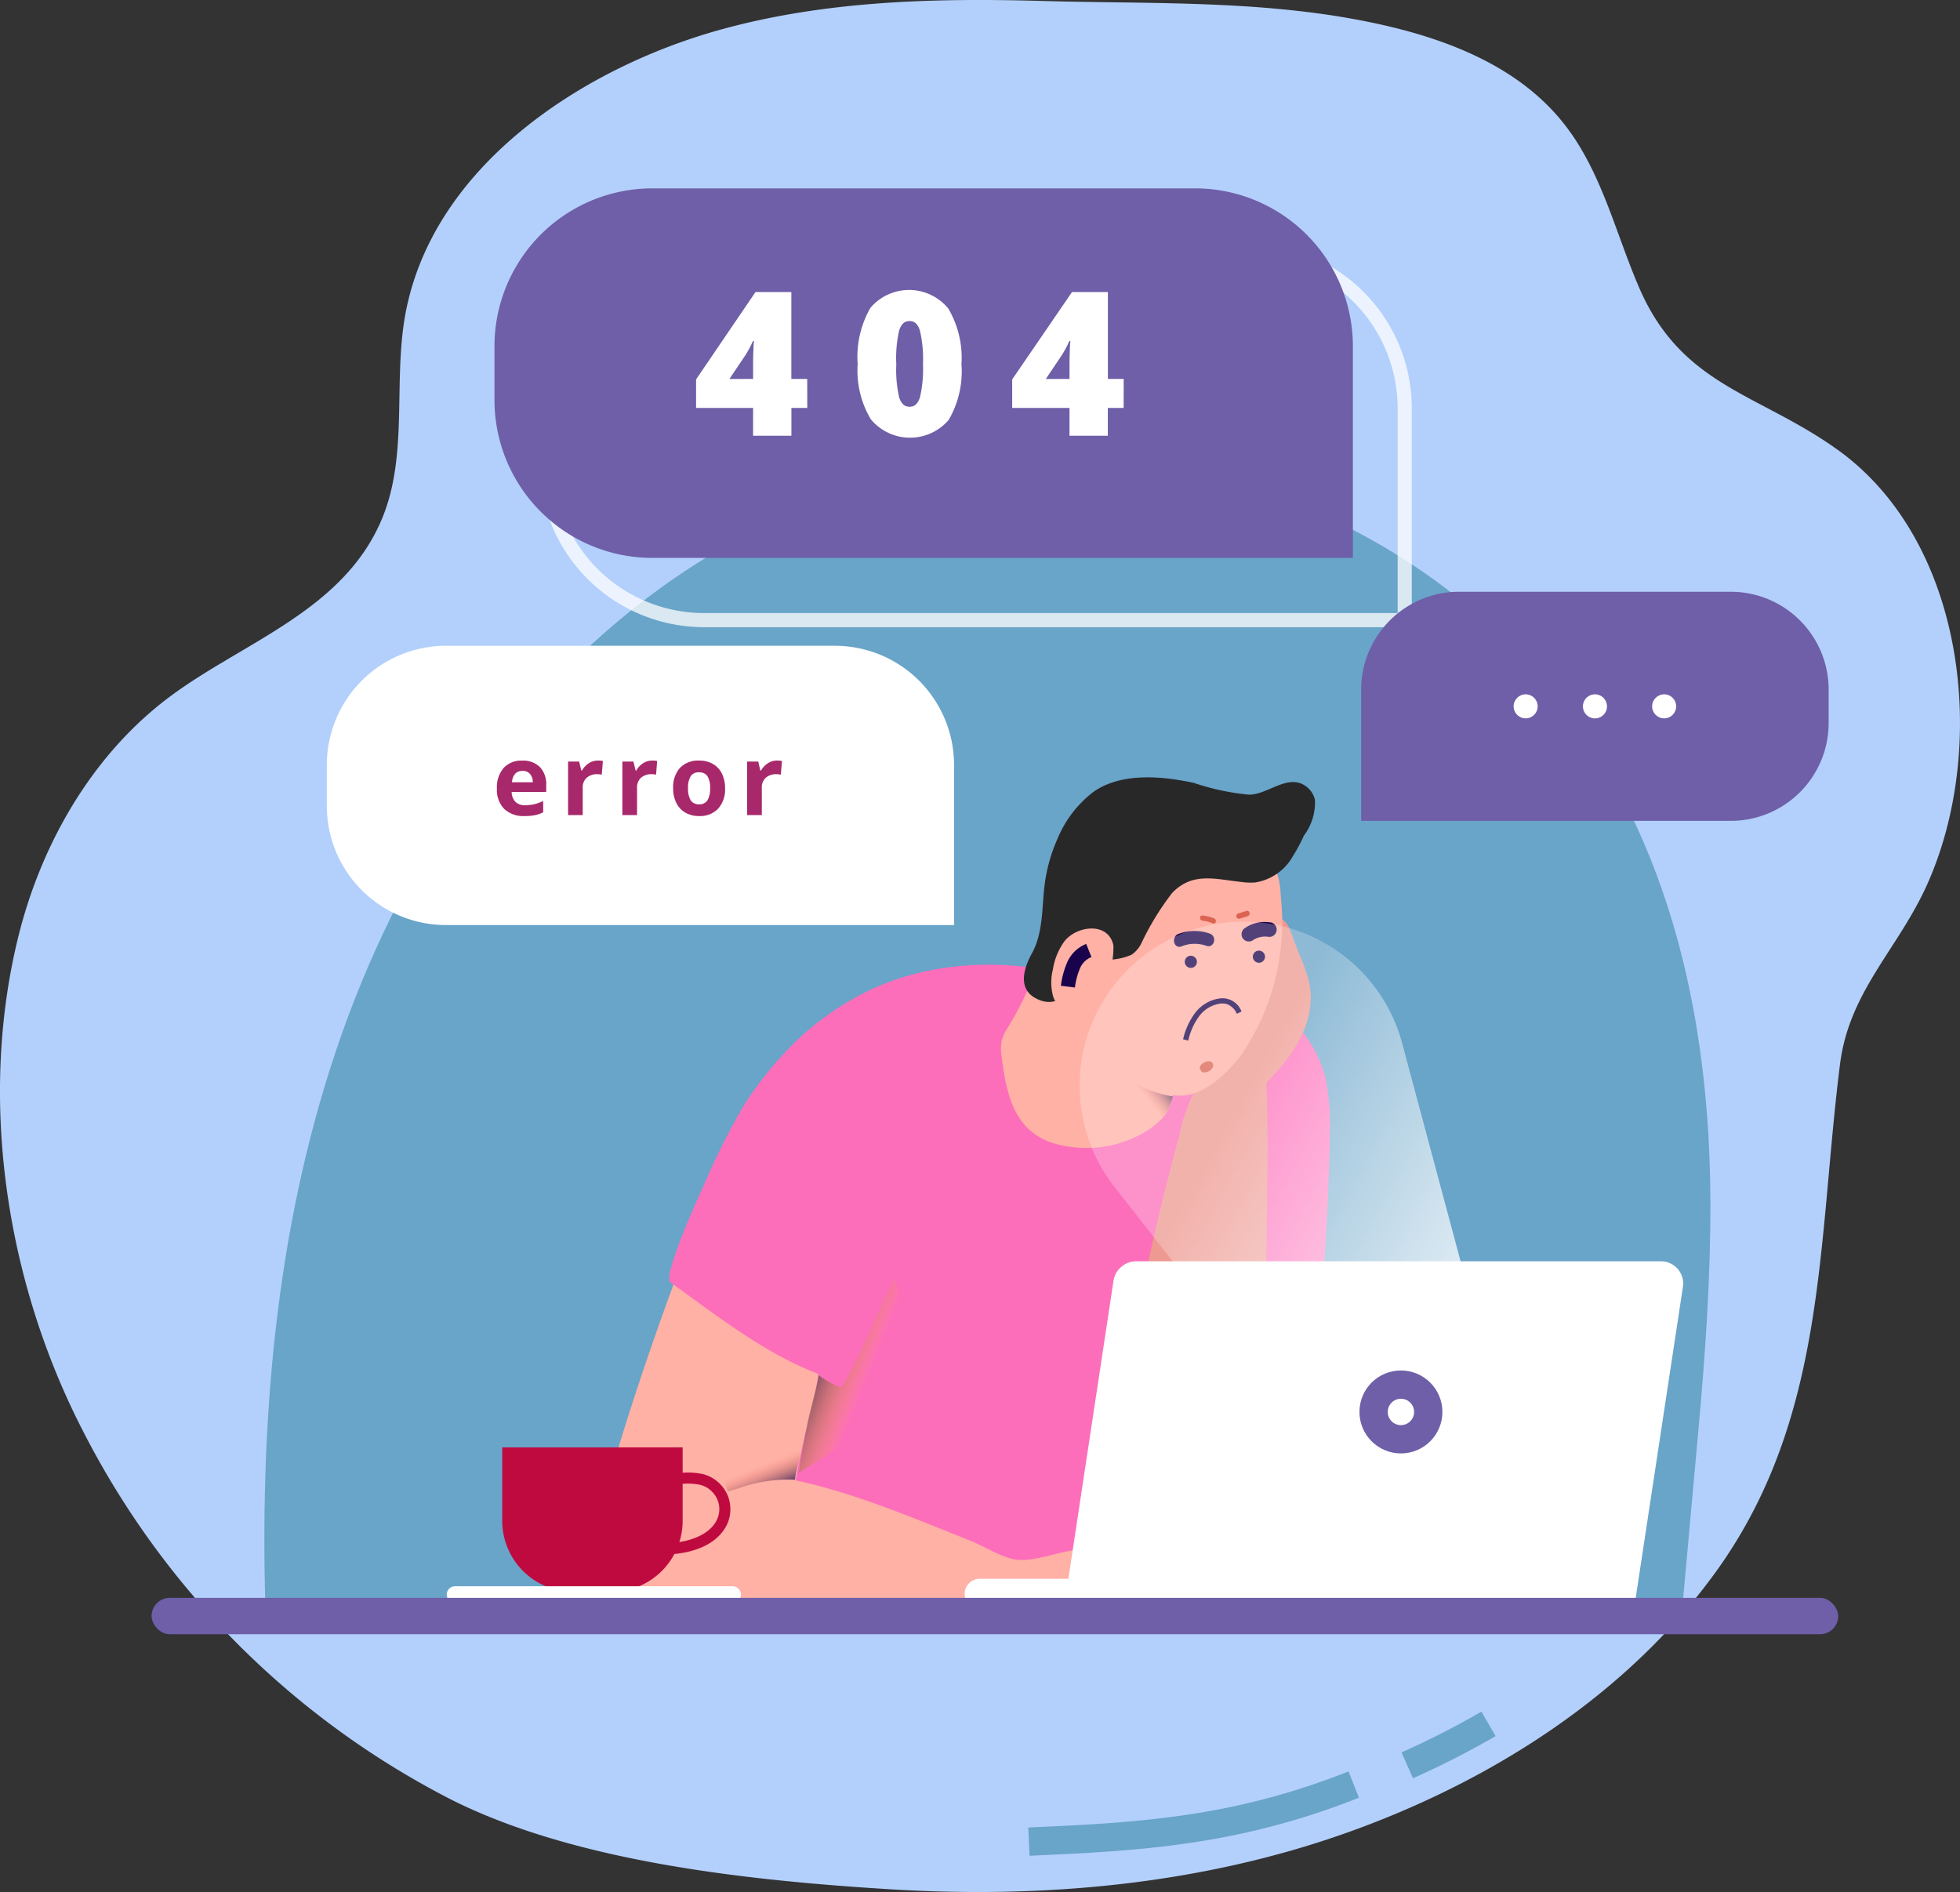 <svg xmlns="http://www.w3.org/2000/svg" xmlns:xlink="http://www.w3.org/1999/xlink" width="138.581" height="133.76" viewBox="0 0 138.581 133.76">
  <rect x="0" y="0" width="138.581" height="133.76" fill="#333333" stroke="none"/>
  <defs>
    <linearGradient id="linear-gradient" x1="0.136" y1="1.082" x2="0.58" y2="0.085" gradientUnits="objectBoundingBox">
      <stop offset="0" stop-color="#201b59" stop-opacity="0.91"/>
      <stop offset="0.56" stop-color="#fc0" stop-opacity="0"/>
    </linearGradient>
    <linearGradient id="linear-gradient-2" x1="0.122" y1="0.339" x2="0.816" y2="0.77" xlink:href="#linear-gradient"/>
    <linearGradient id="linear-gradient-3" x1="-0.556" y1="-1.922" x2="-1.631" y2="-0.878" gradientUnits="objectBoundingBox">
      <stop offset="0.27" stop-color="#201b59" stop-opacity="0.91"/>
      <stop offset="0.56" stop-color="#ff735f" stop-opacity="0"/>
    </linearGradient>
    <linearGradient id="linear-gradient-4" x1="0.822" y1="1.348" x2="0.246" y2="0.055" xlink:href="#linear-gradient-3"/>
    <linearGradient id="linear-gradient-5" x1="0.811" y1="0.646" x2="-0.035" y2="-0.005" gradientUnits="objectBoundingBox">
      <stop offset="0" stop-color="#fff"/>
      <stop offset="0.55" stop-color="#fff" stop-opacity="0.302"/>
    </linearGradient>
  </defs>
  <g id="Layer_2" data-name="Layer 2" transform="translate(-3.42 -0.667)">
    <g id="OBJEKTS" transform="translate(0.994 0.667)">
      <path id="Path_3312" data-name="Path 3312" d="M52.09,160.23H79.579a8.43,8.43,0,0,1,8.43,8.43v11.315H52.09a8.43,8.43,0,0,1-8.43-8.43v-2.877A8.43,8.43,0,0,1,52.09,160.23Z" transform="translate(-28.022 -101.747)" fill="none" stroke="#fff" stroke-miterlimit="10" stroke-width="2"/>
      <path id="Path_3313" data-name="Path 3313" d="M102.684,130.289c10.1-3.563,19.877-9.654,26.272-18.531,7.825-10.864,7.155-23.175,8.756-35.864.652-5.157,4.105-8.122,6.161-12.7,4.332-9.643,2.8-24.165-6.315-30.718C131.947,28.447,126.523,28,123.5,20.984c-1.671-3.881-2.646-8.151-5.245-11.487C114.5,4.671,108.12,2.772,102.076,1.8,95.046.7,88.181.939,81.133.73,73.63.525,66.006.727,58.7,2.724c-9.9,2.7-20.771,9.793-22.5,20.588-.733,4.626.227,9.563-1.528,13.906-2.646,6.539-9.695,8.756-14.936,12.616-5.633,4.149-9.3,10.629-10.9,17.348C6.094,78.642,8.1,91.371,13.447,101.77a59.838,59.838,0,0,0,26.221,26.2c8.8,4.365,20.976,5.652,30.909,6.264C81.426,134.9,92.48,133.892,102.684,130.289Z" transform="translate(-5.187 -0.667)" fill="#b3d0fc"/>
      <path id="Path_3314" data-name="Path 3314" d="M160.854,141.567c-.062-16.376-4.593-32.107-17.916-42.66-16.442-13.023-39.427-12.85-56.232-.7-11,7.943-18.693,19.895-23.021,32.749s-5.436,26.6-4.974,40.156l100.061.312,1.25-13.807C160.5,152.343,160.876,146.951,160.854,141.567Z" transform="translate(-37.495 -56.697)" fill="#69a4c9"/>
      <path id="Path_3316" data-name="Path 3316" d="M124.164,49h38.368a11.161,11.161,0,0,1,11.161,11.161V75.126H124.164A11.161,11.161,0,0,1,113,63.958v-3.8A11.161,11.161,0,0,1,124.164,49Z" transform="translate(-71.947 -31.285)" fill="none" stroke="#fff" stroke-miterlimit="10" stroke-width="1" opacity="0.75"/>
      <path id="Path_3325" data-name="Path 3325" d="M123.715,247.529c-.7,2.39-1.3,5.164.114,7.213,1.7,2.474,5.6,2.445,8.063.733s3.779-4.611,4.915-7.389a59.4,59.4,0,0,0,4.259-14.511c.389-2.932.051-6.568-2.61-7.855-4.09-1.979-7.58,1.177-8.9,4.637C127.38,236,125.408,241.716,123.715,247.529Z" transform="translate(-78.263 -142.846)" fill="#ffb1a5"/>
      <path id="Path_3326" data-name="Path 3326" d="M144.843,193.014a24.787,24.787,0,0,0-2.822,3.632,47.343,47.343,0,0,0-2.833,5.633c-.319.671-2.98,6.506-2.386,6.931,3.346,2.393,6.634,5.007,10.464,6.473a22.949,22.949,0,0,1-.671,3.126q-.389,1.561-.707,3.134c-.418,2.086-.733,4.2-1.1,6.3-.205,1.169-.4,2.342-.6,3.511-.088.524,16.567,1.635,18.077,1.657,4.4.066,11.329,1.3,14-3.2a12.146,12.146,0,0,0,1.232-3.5,86.168,86.168,0,0,0,2.2-21.625,18.662,18.662,0,0,0-3.757-11.7c-1.206-1.895-3.1-2.932-5.131-3.9-6.062-2.9-13.363-3.838-19.514-1.125A19.968,19.968,0,0,0,144.843,193.014Z" transform="translate(-86.97 -118.546)" fill="#fd6eba"/>
      <path id="Path_3327" data-name="Path 3327" d="M228.19,234.625c-.165.385-.33.77-.5,1.155-.638,1.466-2.247,4.032-2.247,5.655a15.577,15.577,0,0,0-.671,7.294,19.9,19.9,0,0,0,.792,2.848,11.973,11.973,0,0,0,1.591,3.357c.674.894,2.276,2.309,3.519,1.833,1.3-.5,2.261-2.855,2.756-4.032,2.932-6.9,4.105-14.485,4.82-21.911a3.87,3.87,0,0,0-1.155-3.57,4.415,4.415,0,0,0-2.4-1.833,2.905,2.905,0,0,0-2.628,1.059,8.855,8.855,0,0,0-1.466,2.566Q229.4,231.839,228.19,234.625Z" transform="translate(-142.638 -143.019)" fill="#ff735f"/>
      <path id="Path_3328" data-name="Path 3328" d="M234.335,211.947c-.568-.158-8.467-2.078-8.485-1.1q.088-6.44.711-12.85a14.122,14.122,0,0,1,.8-4.006,5.118,5.118,0,0,1,2.727-2.907,5.293,5.293,0,0,1,2.984-.114,8.76,8.76,0,0,1,6.491,6.3,16.4,16.4,0,0,1,.323,4.065c-.037,4.032-.337,8.063-.575,12.1C237.593,213.405,235.937,212.4,234.335,211.947Z" transform="translate(-143.435 -121.117)" fill="#fd6eba"/>
      <path id="Path_3329" data-name="Path 3329" d="M244.569,181.853a5.5,5.5,0,0,1,.2,1.122c.165,2.566-1.525,4.724-3.222,6.462-.667.682-1.605,1.155-2.2,1.862-.689.806-.656,2.14-1.833,2.5a1.466,1.466,0,0,1-1.671-2.053,10.681,10.681,0,0,1,.9-2.177,4.293,4.293,0,0,1,1.488-1.1,4.193,4.193,0,0,0,1.95-2.877c.312-2.166,0-4.607.751-6.678a2.324,2.324,0,0,1,.594-.964,1.1,1.1,0,0,1,1.056-.264c.531.183.733.8.924,1.33C243.814,179.977,244.294,180.886,244.569,181.853Z" transform="translate(-149.678 -112.781)" fill="#ee9991"/>
      <path id="Path_3330" data-name="Path 3330" d="M231.95,225.5a42.751,42.751,0,0,1-1.067,13.84c-.367,1.341-1,3.262-2.3,4.013-1.466.843-3.764.161-5.131-.616a6.686,6.686,0,0,1-2.327-2.016,7.732,7.732,0,0,1-.843-4.765c.282-4.4,1.371-8.478,2.2-12.755q1.389-6.99,3.247-13.877a7.756,7.756,0,0,1,2.852-4.655c1.169-.88,3.13-2.045,3.236.246C232.166,211.77,231.587,218.631,231.95,225.5Z" transform="translate(-139.884 -129.206)" fill="#ee9991"/>
      <path id="Path_3331" data-name="Path 3331" d="M201.075,173.6a2.654,2.654,0,0,0-.326.773,3.131,3.131,0,0,0,0,1.078c.334,2.679.891,5.326,3.761,6.165a8.166,8.166,0,0,0,6-.616,6.275,6.275,0,0,0,1.55-1.122,2.668,2.668,0,0,0,.781-1.712c1.928.425,3.922-1.539,4.926-2.932a16.685,16.685,0,0,0,2.712-11.186,5.228,5.228,0,0,0-.814-2.731,5.611,5.611,0,0,0-1.547-1.275,8.236,8.236,0,0,0-8.331-.447c-2.617,1.21-4.435,3.8-5.663,6.312-.513,1.052-.6,2.441-1.015,3.566a21.756,21.756,0,0,1-1.833,3.793C201.215,173.366,201.141,173.483,201.075,173.6Z" transform="translate(-127.505 -100.764)" fill="#ffb1a5"/>
      <path id="Path_3332" data-name="Path 3332" d="M207.516,154.921a8.023,8.023,0,0,1,2.547-3.3c1.983-1.374,4.849-1.1,7.078-.619a17.086,17.086,0,0,0,3.9.832c1.206,0,2.452-1.213,3.618-.81a1.638,1.638,0,0,1,1.045,1.173,3.869,3.869,0,0,1-.773,2.518,12.948,12.948,0,0,1-1.037,1.858,3.735,3.735,0,0,1-2.4,1.466,4.374,4.374,0,0,1-.953-.029c-1.891-.2-3.482-.733-4.933.773a19.282,19.282,0,0,0-2.2,3.607,2.115,2.115,0,0,1-.667.759,4.277,4.277,0,0,1-1.3.334c-1.88.436-3.115,3.588-5.1,2.91-1.7-.583-1.316-2.13-.641-3.354.836-1.525.678-3.372.927-5.095A11.685,11.685,0,0,1,207.516,154.921Z" transform="translate(-130.306 -95.653)" fill="#282828"/>
      <path id="Path_3333" data-name="Path 3333" d="M211.338,180.671a4.64,4.64,0,0,0-.814,1.994,3.768,3.768,0,0,0,0,1.833,1.726,1.726,0,0,0,1.279,1.228,1.69,1.69,0,0,0,1.345-.444,6.14,6.14,0,0,0,1.657-4.318C214.454,179.264,212.2,179.561,211.338,180.671Z" transform="translate(-133.655 -114.121)" fill="#ffb1a5"/>
      <path id="Path_3334" data-name="Path 3334" d="M215.1,184a1.968,1.968,0,0,0-1.081,1.056,5.681,5.681,0,0,0-.4,1.5" transform="translate(-135.688 -116.804)" fill="none" stroke="#19034d" stroke-miterlimit="10" stroke-width="1"/>
      <path id="Path_3335" data-name="Path 3335" d="M250.146,184.364a.429.429,0,1,1-.513-.323A.429.429,0,0,1,250.146,184.364Z" transform="translate(-158.29 -116.824)" fill="#19034d"/>
      <path id="Path_3336" data-name="Path 3336" d="M237.016,185.381a.429.429,0,1,1-.495-.352.429.429,0,0,1,.495.352Z" transform="translate(-149.969 -117.453)" fill="#19034d"/>
      <path id="Path_3337" data-name="Path 3337" d="M220.714,282.14c-.187,1.195-.334,2.393-.411,3.6a7.779,7.779,0,0,0,.843,4.765,6.685,6.685,0,0,0,2.327,2.016c1.36.777,3.665,1.466,5.131.616,1.3-.733,1.921-2.672,2.3-4.013a33.026,33.026,0,0,0,1.1-6.964Z" transform="translate(-139.897 -178.974)" fill="url(#linear-gradient)"/>
      <path id="Path_3338" data-name="Path 3338" d="M170.351,252.86l-2-5.71c.051.139-.367.777-.425.927l-.451.99c-.308.678-.616,1.356-.931,2.034a37.539,37.539,0,0,1-1.921,3.793,5.319,5.319,0,0,1-1.613-.865c-.2,1.158-.561,2.243-.792,3.394-.121.6-.227,1.195-.341,1.8-.055.3-.11.6-.169.909-.022.125-.07.773-.165.832a38.763,38.763,0,0,0,8.485-6.722,1.385,1.385,0,0,0,.443-.733A1.426,1.426,0,0,0,170.351,252.86Z" transform="translate(-102.696 -156.808)" fill="url(#linear-gradient-2)"/>
      <path id="Path_3339" data-name="Path 3339" d="M249.067,178.522a2.426,2.426,0,0,0-1.679.389.528.528,0,0,0-.209.7.52.52,0,0,0,.7.209,1.547,1.547,0,0,1,1.144-.268.517.517,0,1,0,.044-1.03Z" transform="translate(-156.91 -113.32)" fill="#19034d"/>
      <path id="Path_3340" data-name="Path 3340" d="M236.647,180.429a3.216,3.216,0,0,0-2.2,0c-.564.154-.425,1.063.143.905a2.5,2.5,0,0,1,1.734-.07C236.889,181.521,237.182,180.674,236.647,180.429Z" transform="translate(-148.654 -114.417)" fill="#19034d"/>
      <path id="Path_3341" data-name="Path 3341" d="M223.142,207.48q-.066,1.44-.106,2.874c0,.5-.026,1-.033,1.5,0,.092-.026.26-.033.436a9.529,9.529,0,0,0,1.734-.495,3.742,3.742,0,0,0,1.928-1.638,5.157,5.157,0,0,0,.33-.964A8.148,8.148,0,0,1,223.142,207.48Z" transform="translate(-141.611 -131.678)" fill="url(#linear-gradient-3)"/>
      <path id="Path_3342" data-name="Path 3342" d="M149.863,295.184c4.966.594,10.435,1.235,15.211-.172a19.426,19.426,0,0,0-2.544-3.137,6.524,6.524,0,0,0-3.544-1.811,8.6,8.6,0,0,0-2.126.062c-1.235.15-2.841.8-4.057.693-1.034-.084-2.386-.971-3.365-1.356-6.645-2.632-14.525-6.213-21.79-4.3-3.665.968-5.886,4.032-3.354,7.492,1.415,1.928,3.706,1.569,5.934,1.605,6.018.1,12.055.051,18.044.733Z" transform="translate(-78.414 -180.545)" fill="#ffb1a5"/>
      <path id="Path_3343" data-name="Path 3343" d="M236.2,196.21l-.367-.092a4.93,4.93,0,0,1,.828-1.833,2.628,2.628,0,0,1,1.748-1.052,1.433,1.433,0,0,1,1.554.924l-.33.158a1.239,1.239,0,0,0-.7-.682,1.2,1.2,0,0,0-.48-.037,2.28,2.28,0,0,0-1.5.913A4.567,4.567,0,0,0,236.2,196.21Z" transform="translate(-149.757 -122.644)" fill="#19034d"/>
      <path id="Path_3344" data-name="Path 3344" d="M152.473,276.707l-.147-.253q-.517-.85-.979-1.734a10.843,10.843,0,0,1-1.448,1.268,12.384,12.384,0,0,0-1.9,1.653c-.367.367-.7.751-1.037,1.14.088.209.176.418.264.634.04.1.088.209.136.312.227-.077.462-.15.7-.22a10.384,10.384,0,0,1,4.032-.623c.07-.715.348-1.4.407-2.111Z" transform="translate(-93.46 -174.273)" fill="url(#linear-gradient-4)"/>
      <path id="Path_3345" data-name="Path 3345" d="M239.7,205.37a.77.77,0,0,0-.619.334.246.246,0,0,0,.033.286.194.194,0,0,0,.147.154.638.638,0,0,0,.652-.271.293.293,0,0,0-.213-.5Z" transform="translate(-151.793 -130.342)" fill="#db6352"/>
      <path id="Path_3346" data-name="Path 3346" d="M240.113,177.462a3.056,3.056,0,0,0-.825-.205c-.235-.029-.231.337,0,.367a2.62,2.62,0,0,1,.733.191C240.23,177.895,240.326,177.55,240.113,177.462Z" transform="translate(-151.837 -112.532)" fill="#db6352"/>
      <path id="Path_3347" data-name="Path 3347" d="M246.831,176.354l-.575.18a.19.19,0,0,0,.1.367l.579-.176C247.153,176.64,247.058,176.285,246.831,176.354Z" transform="translate(-156.279 -111.955)" fill="#db6352"/>
      <path id="Path_3348" data-name="Path 3348" d="M114.164,37h38.368a11.161,11.161,0,0,1,11.161,11.161V63.126H114.164A11.161,11.161,0,0,1,103,51.958v-3.8A11.161,11.161,0,0,1,114.164,37Z" transform="translate(-65.612 -23.683)" fill="#6e5fa8"/>
      <path id="Path_3349" data-name="Path 3349" d="M149.752,65.192H148.63V67.16h-2.709V65.192H141.89V63.176l4.2-6.176h2.536v6.143h1.122Zm-3.83-2.049v-1.18c0-.224,0-.524.026-.9a5.081,5.081,0,0,1,.037-.594h-.077a7.633,7.633,0,0,1-.535,1l-1.125,1.675Z" transform="translate(-90.248 -36.353)" fill="#fff"/>
      <path id="Path_3350" data-name="Path 3350" d="M180.4,61.832a6.817,6.817,0,0,1-.905,3.947,3.6,3.6,0,0,1-5.509-.055,6.7,6.7,0,0,1-.924-3.892,6.935,6.935,0,0,1,.9-3.977,3.585,3.585,0,0,1,5.509.051A6.87,6.87,0,0,1,180.4,61.832Zm-4.607,0A8.71,8.71,0,0,0,176,64.2c.147.432.367.645.733.645s.583-.22.733-.667a8.9,8.9,0,0,0,.213-2.346,8.873,8.873,0,0,0-.216-2.368c-.143-.451-.367-.678-.733-.678s-.579.22-.733.652A8.917,8.917,0,0,0,175.791,61.832Z" transform="translate(-109.994 -36.09)" fill="#fff"/>
      <path id="Path_3351" data-name="Path 3351" d="M210.75,65.192h-1.118V67.16h-2.709V65.192H202.87V63.176L207.1,57h2.536v6.143h1.118Zm-3.826-2.049v-1.18q0-.337.022-.9a5.53,5.53,0,0,1,.04-.594h-.077a7.635,7.635,0,0,1-.535,1l-1.125,1.675Z" transform="translate(-128.878 -36.353)" fill="#fff"/>
      <path id="Path_3352" data-name="Path 3352" d="M79.09,125.23h27.489a8.43,8.43,0,0,1,8.43,8.43v11.315H79.09a8.43,8.43,0,0,1-8.43-8.43v-2.877A8.43,8.43,0,0,1,79.09,125.23Z" transform="translate(-45.126 -79.575)" fill="#fff"/>
      <path id="Path_3353" data-name="Path 3353" d="M105.4,151.293a1.957,1.957,0,0,1-1.429-.506,1.921,1.921,0,0,1-.513-1.429,2.1,2.1,0,0,1,.476-1.466,1.693,1.693,0,0,1,1.312-.517,1.668,1.668,0,0,1,1.25.454,1.734,1.734,0,0,1,.447,1.264v.5H104.5a1,1,0,0,0,.26.689.924.924,0,0,0,.685.246,3.026,3.026,0,0,0,.645-.07,3.44,3.44,0,0,0,.638-.227v.8a2.4,2.4,0,0,1-.579.2A3.614,3.614,0,0,1,105.4,151.293Zm-.147-3.189a.656.656,0,0,0-.513.209.957.957,0,0,0-.213.59h1.466a.854.854,0,0,0-.2-.59A.671.671,0,0,0,105.249,148.1Z" transform="translate(-65.897 -93.601)" fill="#a7286b"/>
      <path id="Path_3354" data-name="Path 3354" d="M119.293,147.368a1.562,1.562,0,0,1,.367.029l-.077.968a1.224,1.224,0,0,0-.3-.033,1.1,1.1,0,0,0-.77.253.909.909,0,0,0-.279.711v1.924H117.2v-3.783h.781l.154.638h.048a1.426,1.426,0,0,1,.476-.513A1.162,1.162,0,0,1,119.293,147.368Z" transform="translate(-74.608 -93.598)" fill="#a7286b"/>
      <path id="Path_3355" data-name="Path 3355" d="M129.763,147.368a1.54,1.54,0,0,1,.367.029l-.077.968a1.207,1.207,0,0,0-.3-.033,1.1,1.1,0,0,0-.77.253.92.92,0,0,0-.275.711v1.924H127.67v-3.783h.784l.15.638h.051a1.393,1.393,0,0,1,.476-.513A1.144,1.144,0,0,1,129.763,147.368Z" transform="translate(-81.24 -93.598)" fill="#a7286b"/>
      <path id="Path_3356" data-name="Path 3356" d="M141.133,149.318a2.038,2.038,0,0,1-.487,1.444,1.767,1.767,0,0,1-1.356.524,1.891,1.891,0,0,1-.964-.242,1.583,1.583,0,0,1-.638-.685,2.269,2.269,0,0,1-.224-1.041,2.027,2.027,0,0,1,.484-1.44,1.77,1.77,0,0,1,1.36-.513,1.9,1.9,0,0,1,.96.235,1.584,1.584,0,0,1,.641.682A2.3,2.3,0,0,1,141.133,149.318Zm-2.617,0a1.609,1.609,0,0,0,.183.85.667.667,0,0,0,.6.286.649.649,0,0,0,.594-.286,1.6,1.6,0,0,0,.183-.85,1.572,1.572,0,0,0-.183-.843.663.663,0,0,0-.6-.279.652.652,0,0,0-.594.279A1.565,1.565,0,0,0,138.516,149.318Z" transform="translate(-87.442 -93.594)" fill="#a7286b"/>
      <path id="Path_3357" data-name="Path 3357" d="M153.833,147.368a1.54,1.54,0,0,1,.367.029l-.077.968a1.207,1.207,0,0,0-.3-.033,1.1,1.1,0,0,0-.77.253.92.92,0,0,0-.275.711v1.924H151.74v-3.783h.784l.15.638h.051a1.393,1.393,0,0,1,.476-.513A1.144,1.144,0,0,1,153.833,147.368Z" transform="translate(-96.488 -93.598)" fill="#a7286b"/>
      <path id="Path_3358" data-name="Path 3358" d="M248.137,213.1l-9.493-35.421a11.593,11.593,0,0,0-10.952-8.591h0a11.6,11.6,0,0,0-9.383,18.755C228.235,200.5,239.2,214.72,239.2,214.72Z" transform="translate(-137.079 -103.926)" opacity="0.82" fill="url(#linear-gradient-5)"/>
      <path id="Path_3359" data-name="Path 3359" d="M277.114,114.81h19.209a6.92,6.92,0,0,1,6.92,6.92v2.36a6.92,6.92,0,0,1-6.92,6.916H270.19V121.73A6.92,6.92,0,0,1,277.114,114.81Z" transform="translate(-171.523 -72.974)" fill="#6e5fa8"/>
      <circle id="Ellipse_240" data-name="Ellipse 240" cx="0.85" cy="0.85" r="0.85" transform="translate(109.446 49.086)" fill="#fff"/>
      <path id="Path_3360" data-name="Path 3360" d="M314.658,135.434a.85.85,0,1,1-.249-.6A.854.854,0,0,1,314.658,135.434Z" transform="translate(-198.611 -85.498)" fill="#fff"/>
      <circle id="Ellipse_241" data-name="Ellipse 241" cx="0.85" cy="0.85" r="0.85" transform="translate(119.239 49.086)" fill="#fff"/>
      <path id="Path_3361" data-name="Path 3361" d="M133.327,290.445a6.962,6.962,0,0,1-1.407-.139l.161-.766c1.605.334,4.222,0,4.963-1.539a1.741,1.741,0,0,0,0-1.514,1.833,1.833,0,0,0-1.144-.953,4.375,4.375,0,0,0-3.126.513l-.385-.685a5.15,5.15,0,0,1,3.739-.579,2.617,2.617,0,0,1,1.616,1.349,2.566,2.566,0,0,1,.018,2.2C137,289.9,135.032,290.445,133.327,290.445Z" transform="translate(-83.933 -180.553)" fill="#bf0a40"/>
      <path id="Path_3362" data-name="Path 3362" d="M104.5,279.84h12.755v5.19a5.018,5.018,0,0,1-5.018,5.018h-2.72a5.018,5.018,0,0,1-5.018-5.018Z" transform="translate(-66.563 -177.517)" fill="#bf0a40"/>
      <path id="Path_3363" data-name="Path 3363" d="M114,307.8H94.38a.59.59,0,0,1-.59-.59h0a.59.59,0,0,1,.59-.586H114a.59.59,0,0,1,.59.586h0a.59.59,0,0,1-.59.59Z" transform="translate(-59.778 -194.481)" fill="#fff"/>
      <rect id="Rectangle_561" data-name="Rectangle 561" width="47.186" height="2.144" rx="1.072" transform="translate(70.628 111.615)" fill="#fff"/>
      <path id="Path_3372" data-name="Path 3372" d="M253.147,268.525H212.83l3.508-23.168a1.635,1.635,0,0,1,1.6-1.407h37.129a1.572,1.572,0,0,1,1.532,1.833Z" transform="translate(-135.187 -154.781)" fill="#fff"/>
      <circle id="Ellipse_242" data-name="Ellipse 242" cx="1.932" cy="1.932" r="1.932" transform="translate(99.546 97.888)" fill="none" stroke="#6e5fa8" stroke-miterlimit="10" stroke-width="2"/>
      <rect id="Rectangle_562" data-name="Rectangle 562" width="119.255" height="2.573" rx="1.286" transform="translate(13.142 112.963)" fill="#6e5fa8"/>
      <path id="Path_3379" data-name="Path 3379" d="M279.08,336.112a61.475,61.475,0,0,0,5.747-2.932" transform="translate(-177.155 -211.307)" fill="none" stroke="#69a4c9" stroke-miterlimit="10" stroke-width="2"/>
      <path id="Path_3380" data-name="Path 3380" d="M206.1,348.922c7.792-.341,14.562-.711,22.966-4.032" transform="translate(-130.924 -218.725)" fill="none" stroke="#69a4c9" stroke-miterlimit="10" stroke-width="2"/>
    </g>
  </g>
</svg>
